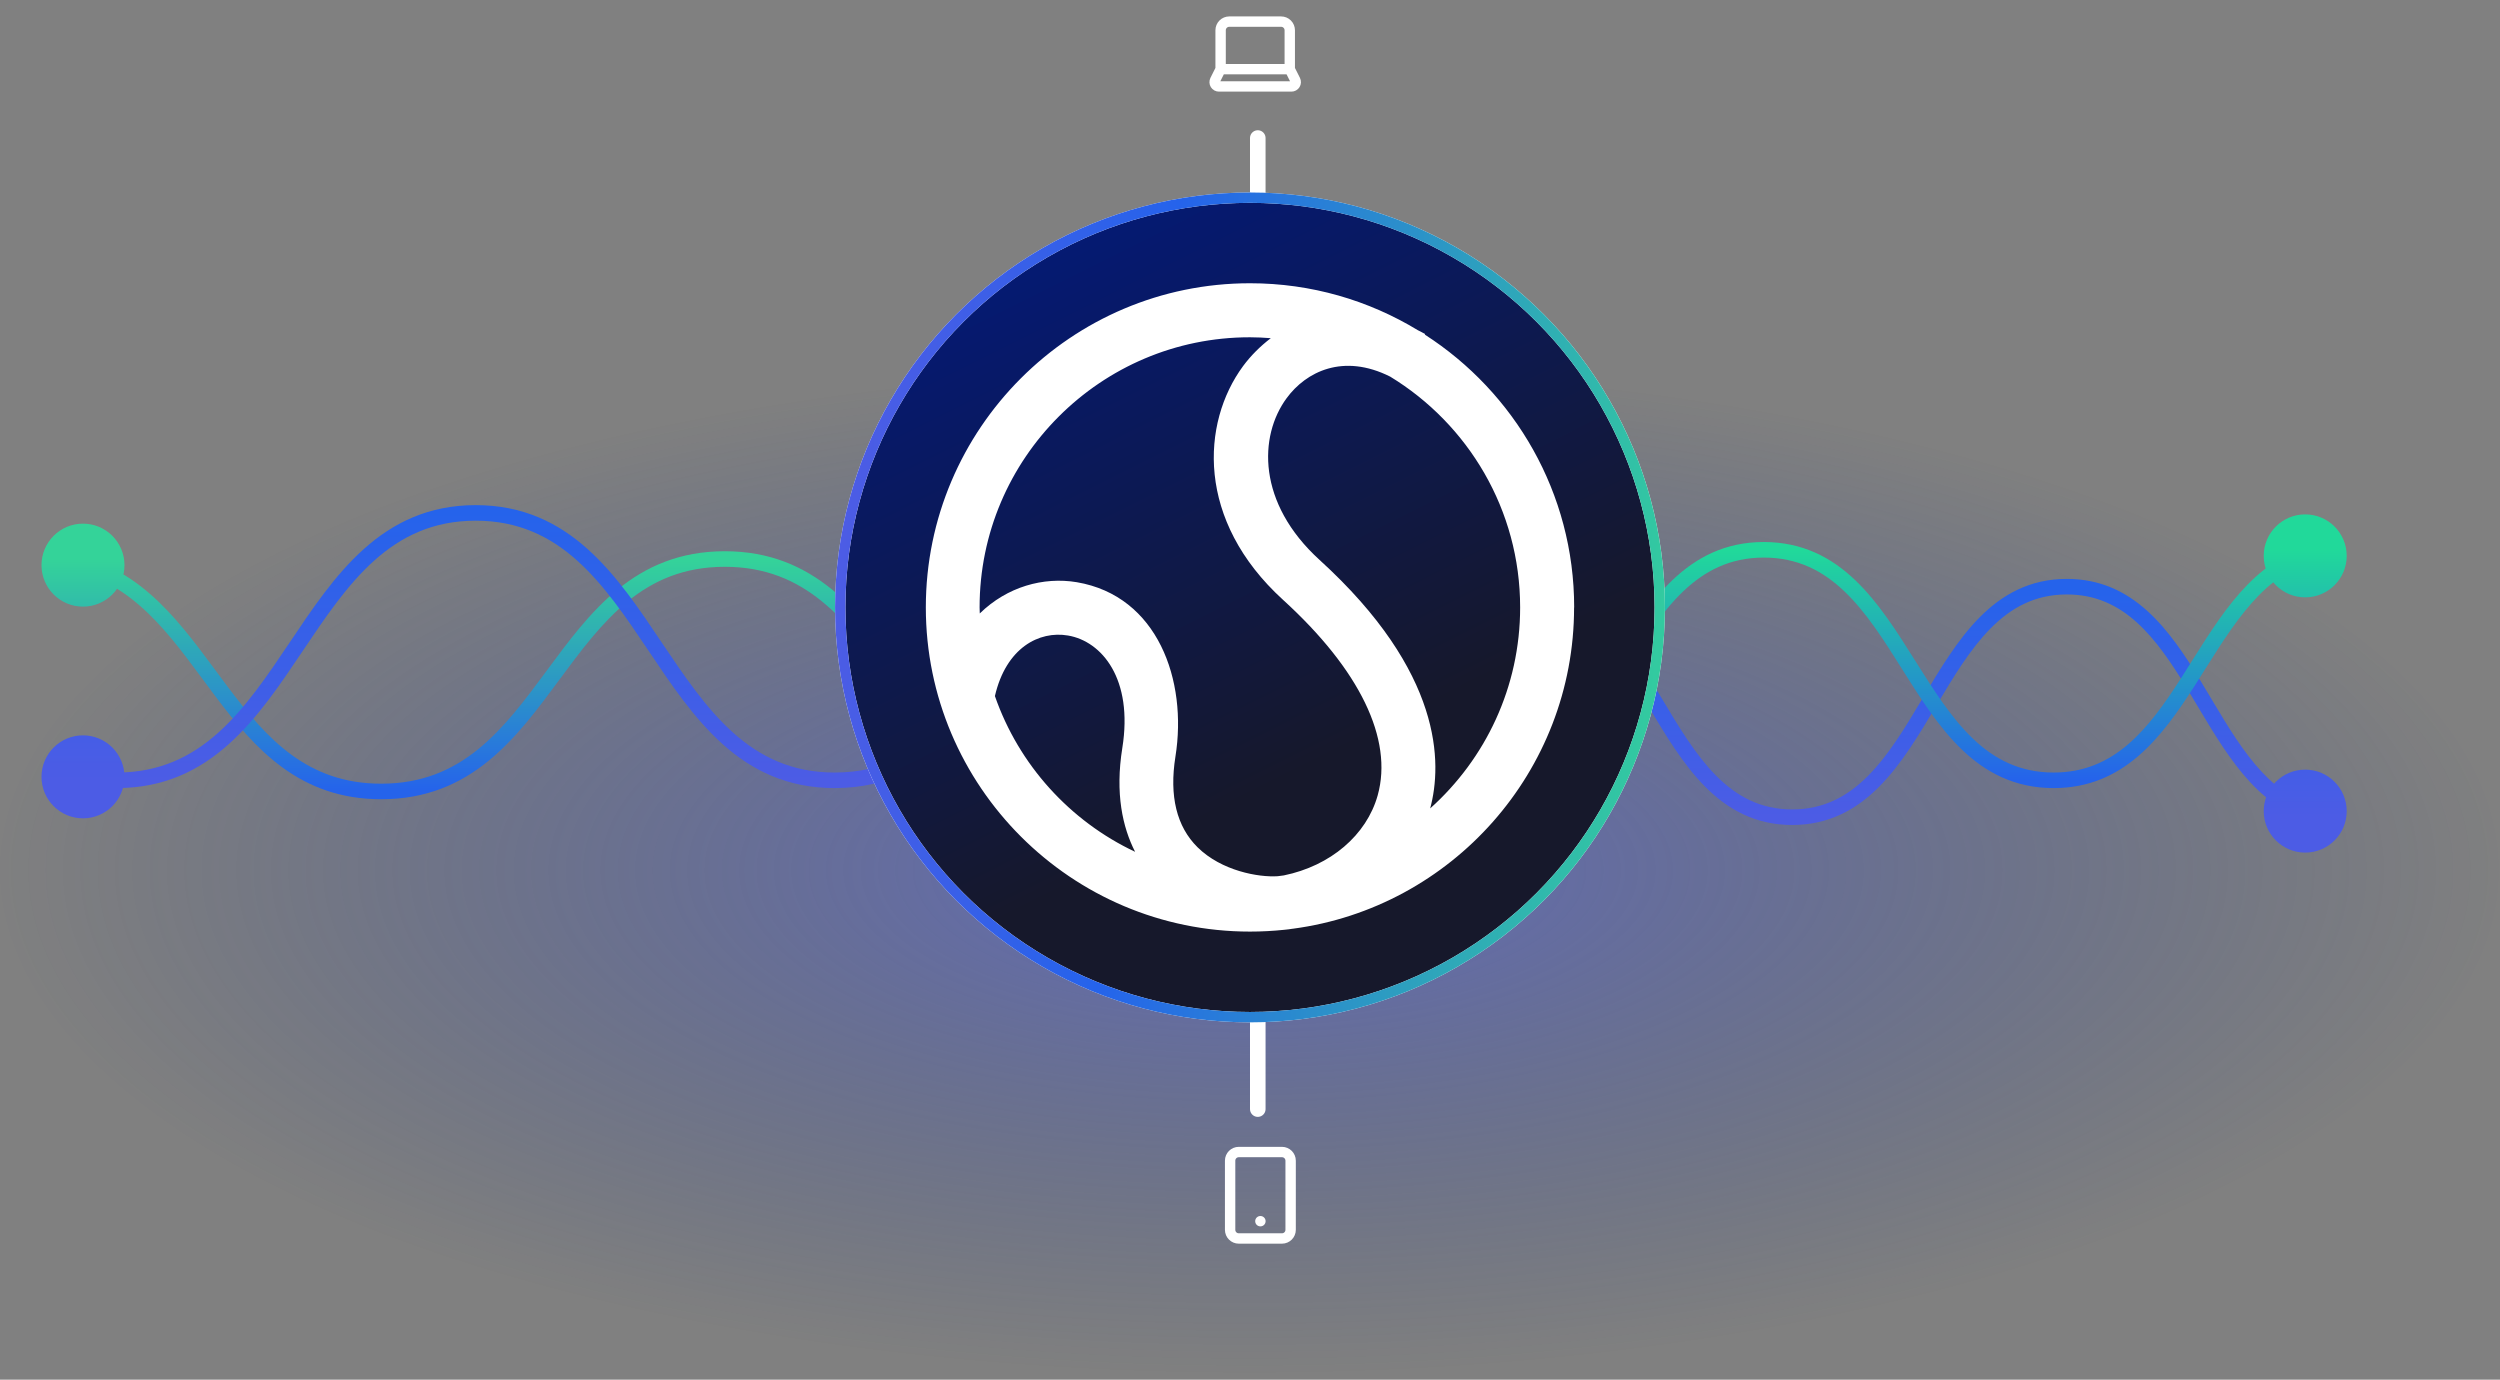 <svg width="482" height="266" viewBox="0 0 482 266" fill="none" xmlns="http://www.w3.org/2000/svg">
<rect x="0" y="0" width="482" height="266" fill="#808080" stroke="none"/>
<ellipse cx="240.889" cy="167.778" rx="240.889" ry="97.333" fill="url(#paint0_radial_349_2936)" fill-opacity="0.57"/>
<path d="M8 108.959C8 104.541 11.582 100.959 16 100.959C20.418 100.959 24 104.541 24 108.959C24 113.378 20.418 116.959 16 116.959C11.582 116.959 8 113.378 8 108.959ZM236.096 132.269C236.594 131.607 237.535 131.475 238.197 131.973C238.858 132.471 238.991 133.412 238.492 134.074L236.096 132.269ZM16.413 107.517C22.926 109.384 27.955 113.187 32.278 117.728C36.568 122.233 40.265 127.586 43.986 132.527C51.512 142.52 59.319 151.094 73.499 151.094V154.094C57.761 154.094 49.163 144.388 41.59 134.332C37.762 129.25 34.237 124.136 30.105 119.797C26.008 115.492 21.418 112.073 15.587 110.401L16.413 107.517ZM73.499 151.094C89.209 151.094 97.073 140.581 105.416 129.294C113.635 118.173 122.333 106.278 139.745 106.278V109.278C124.035 109.278 116.171 119.79 107.828 131.077C99.609 142.198 90.912 154.094 73.499 154.094V151.094ZM139.745 106.278C157.158 106.278 165.856 118.173 174.075 129.294C182.417 140.581 190.282 151.094 205.992 151.094V154.094C188.579 154.094 179.882 142.198 171.662 131.077C163.32 119.79 155.456 109.278 139.745 109.278V106.278ZM205.992 151.094C220.118 151.094 228.612 142.206 236.096 132.269L238.492 134.074C230.94 144.103 221.658 154.094 205.992 154.094V151.094Z" fill="url(#paint1_linear_349_2936)"/>
<path d="M452.444 156.384C452.444 160.802 448.863 164.384 444.444 164.384C440.026 164.384 436.444 160.802 436.444 156.384C436.444 151.965 440.026 148.384 444.444 148.384C448.863 148.384 452.444 151.965 452.444 156.384ZM268.838 133.151C268.408 133.859 267.485 134.085 266.777 133.655C266.069 133.225 265.843 132.302 266.273 131.594L268.838 133.151ZM443.942 157.797C438.622 155.906 434.561 152.071 431.111 147.575C427.679 143.104 424.723 137.793 421.749 132.895C415.674 122.885 409.511 114.611 398.483 114.611L398.483 111.611C411.369 111.611 418.321 121.465 424.314 131.338C427.375 136.38 430.191 141.449 433.491 145.749C436.772 150.025 440.4 153.354 444.947 154.97L443.942 157.797ZM398.483 114.611C392.356 114.611 387.755 117.157 383.827 121.113C379.845 125.124 376.628 130.507 373.295 136.101C370.009 141.618 366.606 147.346 362.315 151.668C357.968 156.046 352.641 159.056 345.53 159.056L345.53 156.056C351.657 156.056 356.258 153.51 360.186 149.554C364.168 145.543 367.385 140.16 370.718 134.566C374.004 129.049 377.407 123.321 381.698 118.999C386.045 114.621 391.373 111.611 398.483 111.611L398.483 114.611ZM345.53 159.056C338.419 159.056 333.091 156.046 328.745 151.668C324.453 147.346 321.051 141.618 317.765 136.101C314.432 130.507 311.215 125.124 307.233 121.113C303.305 117.157 298.704 114.611 292.576 114.611L292.576 111.611C299.687 111.611 305.015 114.621 309.361 118.999C313.653 123.321 317.055 129.049 320.342 134.566C323.675 140.16 326.891 145.543 330.874 149.554C334.801 153.51 339.402 156.056 345.53 156.056L345.53 159.056ZM292.576 114.611C281.59 114.611 274.878 123.199 268.838 133.151L266.273 131.594C272.252 121.745 279.749 111.611 292.576 111.611L292.576 114.611Z" fill="url(#paint2_linear_349_2936)"/>
<path d="M452.444 107.172C452.444 102.754 448.863 99.172 444.444 99.172C440.026 99.172 436.444 102.754 436.444 107.172C436.444 111.59 440.026 115.172 444.444 115.172C448.863 115.172 452.444 111.59 452.444 107.172ZM259.041 130.374C258.594 129.676 257.666 129.473 256.969 129.92C256.271 130.367 256.068 131.294 256.515 131.992L259.041 130.374ZM443.965 105.75C438.384 107.631 434.108 111.45 430.464 115.949C426.843 120.421 423.723 125.732 420.585 130.63C414.192 140.61 407.67 148.944 395.943 148.944L395.943 151.944C409.451 151.944 416.768 142.151 423.111 132.249C426.341 127.206 429.313 122.137 432.795 117.837C436.255 113.565 440.093 110.221 444.923 108.593L443.965 105.75ZM395.943 148.944C389.421 148.944 384.538 146.374 380.389 142.415C376.183 138.401 372.788 133.017 369.272 127.424C365.803 121.906 362.213 116.179 357.687 111.859C353.105 107.485 347.511 104.5 340.062 104.5L340.062 107.5C346.584 107.5 351.468 110.07 355.616 114.029C359.822 118.043 363.217 123.428 366.733 129.02C370.202 134.539 373.792 140.265 378.318 144.585C382.9 148.959 388.494 151.944 395.943 151.944L395.943 148.944ZM340.062 104.5C332.614 104.5 327.02 107.485 322.437 111.859C317.911 116.179 314.321 121.906 310.852 127.424C307.336 133.017 303.941 138.401 299.736 142.415C295.587 146.374 290.703 148.944 284.182 148.944L284.182 151.944C291.63 151.944 297.224 148.959 301.807 144.585C306.333 140.265 309.923 134.539 313.392 129.02C316.908 123.428 320.303 118.043 324.508 114.029C328.657 110.07 333.541 107.5 340.062 107.5L340.062 104.5ZM284.182 148.944C272.498 148.944 265.397 140.297 259.041 130.374L256.515 131.992C262.842 141.87 270.735 151.944 284.182 151.944L284.182 148.944Z" fill="url(#paint3_linear_349_2936)"/>
<path d="M8 149.776C8 154.194 11.582 157.776 16 157.776C20.418 157.776 24 154.194 24 149.776C24 145.358 20.418 141.776 16 141.776C11.582 141.776 8 145.358 8 149.776ZM202.108 119.068C202.591 118.395 202.437 117.458 201.764 116.975C201.09 116.492 200.153 116.646 199.67 117.319L202.108 119.068ZM15.683 151.242C17.823 151.705 20.102 151.944 22.528 151.944V148.944C20.299 148.944 18.235 148.725 16.317 148.31L15.683 151.242ZM22.528 151.944C40.741 151.944 49.807 138.258 58.367 125.502C67.104 112.481 75.334 100.389 91.714 100.389V97.389C73.501 97.389 64.435 111.074 55.876 123.831C47.138 136.852 38.908 148.944 22.528 148.944V151.944ZM91.714 100.389C108.094 100.389 116.324 112.481 125.061 125.502C133.62 138.258 142.686 151.944 160.899 151.944V148.944C144.519 148.944 136.289 136.852 127.552 123.831C118.993 111.074 109.927 97.389 91.714 97.389V100.389ZM160.899 151.944C171.636 151.944 179.354 147.317 185.67 140.895C191.897 134.563 196.919 126.297 202.108 119.068L199.67 117.319C194.285 124.822 189.541 132.68 183.531 138.791C177.609 144.812 170.618 148.944 160.899 148.944V151.944Z" fill="url(#paint4_linear_349_2936)"/>
<line x1="242.5" y1="26.611" x2="242.5" y2="213.834" stroke="white" stroke-width="3" stroke-linecap="round"/>
<path d="M248.667 13.334V5.834C248.667 5.392 248.491 4.968 248.179 4.655C247.866 4.343 247.442 4.167 247 4.167H237C236.558 4.167 236.134 4.343 235.822 4.655C235.509 4.968 235.334 5.392 235.334 5.834V13.334M248.667 13.334H235.334M248.667 13.334L249.734 15.459C249.798 15.586 249.828 15.728 249.822 15.871C249.816 16.013 249.773 16.152 249.697 16.273C249.622 16.394 249.517 16.494 249.392 16.563C249.267 16.632 249.126 16.668 248.984 16.667H235.017C234.874 16.668 234.734 16.632 234.609 16.563C234.484 16.494 234.378 16.394 234.303 16.273C234.228 16.152 234.185 16.013 234.179 15.871C234.172 15.728 234.203 15.586 234.267 15.459L235.334 13.334" stroke="white" stroke-width="2" stroke-linecap="round" stroke-linejoin="round"/>
<path d="M243 235.445H243.009M238.834 222.111H247.167C248.087 222.111 248.834 222.858 248.834 223.778V237.111C248.834 238.032 248.087 238.778 247.167 238.778H238.834C237.913 238.778 237.167 238.032 237.167 237.111V223.778C237.167 222.858 237.913 222.111 238.834 222.111Z" stroke="white" stroke-width="2" stroke-linecap="round" stroke-linejoin="round"/>
<circle cx="241" cy="117.111" r="79" fill="url(#paint5_linear_349_2936)"/>
<circle cx="241" cy="117.111" r="79" stroke="white" stroke-width="2"/>
<circle cx="241" cy="117.111" r="79" stroke="url(#paint6_linear_349_2936)" stroke-width="2"/>
<path d="M303.5 117.111C303.5 95.045 292.007 75.636 274.698 64.507L274.767 64.403C274.299 64.125 273.847 63.917 273.378 63.674C263.917 57.927 252.84 54.611 241 54.611C206.538 54.611 178.5 82.65 178.5 117.111C178.5 151.573 206.538 179.611 241 179.611C243.24 179.611 245.444 179.49 247.615 179.264C248.187 179.212 248.726 179.143 249.229 179.056C249.247 179.056 249.264 179.056 249.281 179.056C279.837 174.993 303.483 148.778 303.483 117.129L303.5 117.111ZM241 65.028C242.354 65.028 243.691 65.097 245.01 65.202C242.962 66.764 241.156 68.57 239.663 70.584C231.59 81.556 230.566 100.34 247.372 115.653C262.163 129.125 268.639 142.511 265.618 153.344C263.465 161.035 256.503 166.938 247.528 168.778C247.128 168.83 246.729 168.882 246.33 168.934C242.649 169.177 235.514 167.91 230.896 163.361C226.851 159.368 225.41 153.483 226.625 145.861C228.969 131.156 223.205 114.906 207.615 112.25C201.174 111.174 194.177 113.118 188.899 118.275C188.899 117.893 188.865 117.511 188.865 117.111C188.865 88.396 212.233 65.028 240.948 65.028H241ZM191.816 134.212C193.969 124.872 200.358 121.573 205.913 122.528C212.441 123.639 218.517 130.896 216.382 144.212C214.976 152.979 216.434 159.507 218.847 164.229C206.26 158.292 196.434 147.459 191.816 134.195V134.212ZM275.74 155.861C278.066 147.181 278.24 129.646 254.403 107.945C242.354 96.972 242.667 84.091 248.066 76.764C251.816 71.66 258.969 68.066 268.031 72.615C283.049 81.764 293.083 98.292 293.083 117.111C293.083 132.493 286.382 146.33 275.74 155.861Z" fill="white"/>
<defs>
<radialGradient id="paint0_radial_349_2936" cx="0" cy="0" r="1" gradientUnits="userSpaceOnUse" gradientTransform="translate(240.889 167.778) rotate(90) scale(97.333 240.889)">
<stop stop-color="#4C5CE5"/>
<stop offset="1" stop-color="#1A3888" stop-opacity="0"/>
</radialGradient>
<linearGradient id="paint1_linear_349_2936" x1="126.647" y1="152.594" x2="126.647" y2="107.778" gradientUnits="userSpaceOnUse">
<stop stop-color="#2563EB"/>
<stop offset="1" stop-color="#34D399"/>
</linearGradient>
<linearGradient id="paint2_linear_349_2936" x1="356" y1="113.111" x2="356" y2="157.556" gradientUnits="userSpaceOnUse">
<stop stop-color="#2563EB"/>
<stop offset="1" stop-color="#4C5CE5"/>
</linearGradient>
<linearGradient id="paint3_linear_349_2936" x1="351.111" y1="150.444" x2="351.111" y2="106" gradientUnits="userSpaceOnUse">
<stop stop-color="#2563EB"/>
<stop offset="1" stop-color="#21D99A"/>
</linearGradient>
<linearGradient id="paint4_linear_349_2936" x1="108.444" y1="98.889" x2="108.444" y2="150.444" gradientUnits="userSpaceOnUse">
<stop stop-color="#2563EB"/>
<stop offset="1" stop-color="#4C5CE5"/>
</linearGradient>
<linearGradient id="paint5_linear_349_2936" x1="161" y1="37.111" x2="257.311" y2="229.066" gradientUnits="userSpaceOnUse">
<stop stop-color="#001A85"/>
<stop offset="0.651" stop-color="#16182B"/>
</linearGradient>
<linearGradient id="paint6_linear_349_2936" x1="170.57" y1="26.468" x2="337.15" y2="44.044" gradientUnits="userSpaceOnUse">
<stop stop-color="#4C5CE5"/>
<stop offset="0.346" stop-color="#2563EB"/>
<stop offset="1" stop-color="#34D399"/>
</linearGradient>
</defs>
</svg>
